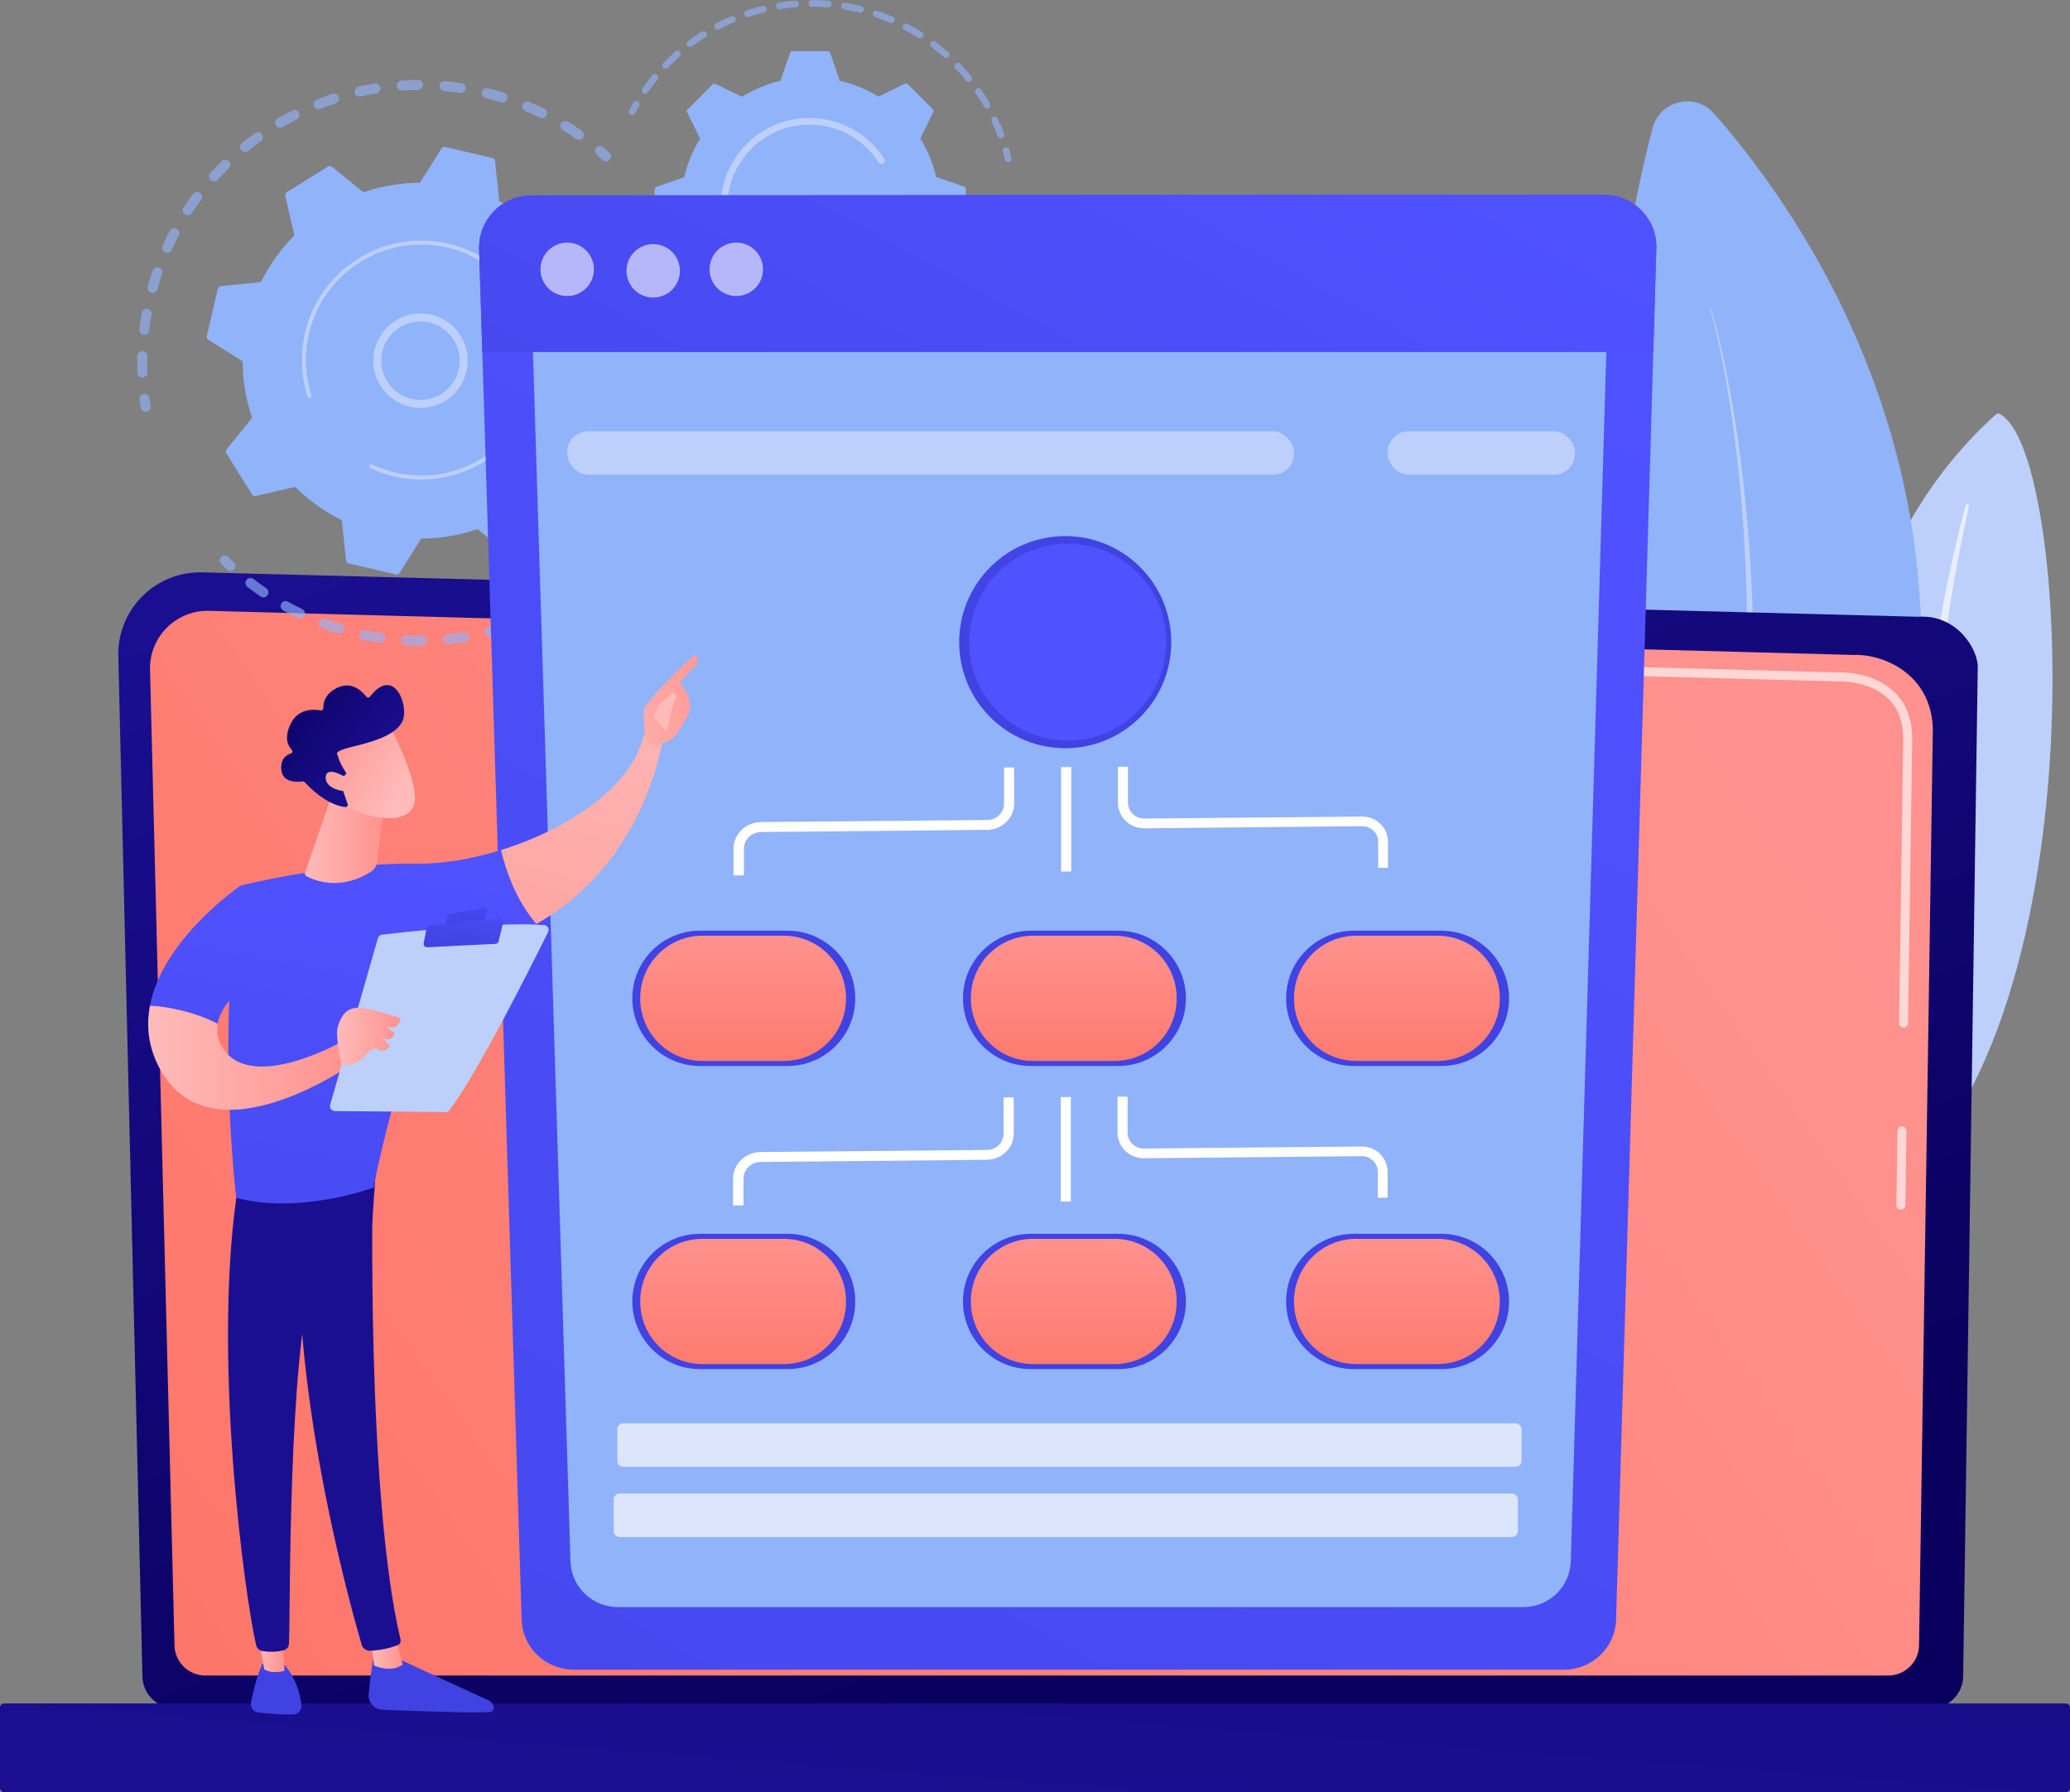 <?xml version="1.0" encoding="UTF-8"?><svg id="uuid-836c4283-e0f7-47d3-ab22-b0bb2977c7a7" xmlns="http://www.w3.org/2000/svg" xmlns:xlink="http://www.w3.org/1999/xlink" viewBox="0 0 2904.58 2514.4"><rect x="0" y="0" width="2904.58" height="2514.4" fill="#808080" stroke="none"/><defs><linearGradient id="uuid-57f4e2bd-b61e-4ee7-ad18-3779d4ffc30b" x1="2492.04" y1="1207.69" x2="2762.79" y2="1207.69" gradientUnits="userSpaceOnUse"><stop offset="0" stop-color="#dae3fe"/><stop offset="1" stop-color="#e9effd"/></linearGradient><linearGradient id="uuid-bf846d69-b39a-4d29-827b-54a982fc63dc" x1="-1351.94" y1="2288.03" x2="-770.07" y2="542.43" gradientTransform="translate(350.36) rotate(-180) scale(1 -1)" gradientUnits="userSpaceOnUse"><stop offset="0" stop-color="#09005d"/><stop offset="1" stop-color="#1a0f91"/></linearGradient><linearGradient id="uuid-f6ade8c7-c76e-4d36-86ac-ad467ee2a976" x1="-107.32" y1="2701.81" x2="2375.84" y2="967.29" gradientUnits="userSpaceOnUse"><stop offset="0" stop-color="#fe7062"/><stop offset="1" stop-color="#ff928e"/></linearGradient><linearGradient id="uuid-656880d1-4466-4a6e-b1df-df3a7730b7b3" x1="1571.77" y1="884.07" x2="1444.47" y2="2554.87" gradientTransform="translate(2904.58 4904.41) rotate(-180)" xlink:href="#uuid-bf846d69-b39a-4d29-827b-54a982fc63dc"/><linearGradient id="uuid-6bb3be3b-d027-4c0c-abd6-59ebd1ea6df7" x1="2004.23" y1="331.12" x2="-20.34" y2="4035.8" gradientUnits="userSpaceOnUse"><stop offset="0" stop-color="#4f52ff"/><stop offset="1" stop-color="#4042e2"/></linearGradient><linearGradient id="uuid-c8a21830-3394-47d7-8b5d-81dd4389a781" x1="1128.65" y1="425.1" x2="1444.99" y2="836.34" gradientTransform="translate(1074.85 -793.02) rotate(45)" xlink:href="#uuid-6bb3be3b-d027-4c0c-abd6-59ebd1ea6df7"/><linearGradient id="uuid-bb191c28-3c73-4ffd-9bca-a8f5c8d63a34" x1="1581.94" y1="757.61" x2="1856.09" y2="288.4" gradientTransform="translate(1075.88 -795.5) rotate(45)" xlink:href="#uuid-6bb3be3b-d027-4c0c-abd6-59ebd1ea6df7"/><linearGradient id="uuid-2ea966a9-3e22-44d4-bfa9-21ab49dbc54b" x1="1734.66" y1="1139.01" x2="1824.88" y2="1243.28" xlink:href="#uuid-6bb3be3b-d027-4c0c-abd6-59ebd1ea6df7"/><linearGradient id="uuid-32e4cdcb-63f4-4bcd-aa15-b7e551835042" x1="1960.11" y1="1569.4" x2="1960.11" y2="1309.3" xlink:href="#uuid-f6ade8c7-c76e-4d36-86ac-ad467ee2a976"/><linearGradient id="uuid-fac2a686-1781-40f2-8013-e75f031c757b" x1="1281.24" y1="1139.01" x2="1371.46" y2="1243.28" xlink:href="#uuid-6bb3be3b-d027-4c0c-abd6-59ebd1ea6df7"/><linearGradient id="uuid-7a72949e-250d-4e12-98ce-337f31c7884e" x1="1506.69" y1="1569.4" x2="1506.69" y2="1309.3" xlink:href="#uuid-f6ade8c7-c76e-4d36-86ac-ad467ee2a976"/><linearGradient id="uuid-55e0fe10-9456-4088-be8d-6e736337b50c" x1="817.28" y1="1139.01" x2="907.49" y2="1243.28" xlink:href="#uuid-6bb3be3b-d027-4c0c-abd6-59ebd1ea6df7"/><linearGradient id="uuid-8eaa3029-5d34-4ecc-bbca-4c7cb8769fbf" x1="1042.73" y1="1569.4" x2="1042.73" y2="1309.3" xlink:href="#uuid-f6ade8c7-c76e-4d36-86ac-ad467ee2a976"/><linearGradient id="uuid-8cdb1055-4973-476d-a849-3192e1362ae3" x1="1734.66" y1="1564.31" x2="1824.88" y2="1668.58" xlink:href="#uuid-6bb3be3b-d027-4c0c-abd6-59ebd1ea6df7"/><linearGradient id="uuid-c446ff2b-0ca9-44ad-9ad3-ea56c1dd72d8" x1="1960.11" y1="1994.7" x2="1960.11" y2="1734.6" xlink:href="#uuid-f6ade8c7-c76e-4d36-86ac-ad467ee2a976"/><linearGradient id="uuid-3ead4214-ce4f-4c64-a4e0-ab7862ab241c" x1="1281.24" y1="1564.31" x2="1371.46" y2="1668.58" xlink:href="#uuid-6bb3be3b-d027-4c0c-abd6-59ebd1ea6df7"/><linearGradient id="uuid-00820263-88ad-45fd-9fc8-342aab3ece6a" x1="1506.69" y1="1994.7" x2="1506.69" y2="1734.6" xlink:href="#uuid-f6ade8c7-c76e-4d36-86ac-ad467ee2a976"/><linearGradient id="uuid-f239af96-ecf5-46a0-bedd-3f3d2bb9412a" x1="817.28" y1="1564.31" x2="907.49" y2="1668.58" xlink:href="#uuid-6bb3be3b-d027-4c0c-abd6-59ebd1ea6df7"/><linearGradient id="uuid-75850bcf-cccf-439b-a995-b7ada93e6ee1" x1="1042.73" y1="1994.7" x2="1042.73" y2="1734.6" xlink:href="#uuid-f6ade8c7-c76e-4d36-86ac-ad467ee2a976"/><linearGradient id="uuid-f8dfe86c-a133-4cca-a55b-c5baa4c0f25c" x1="1699.72" y1="38.56" x2="932.67" y2="1442.16" xlink:href="#uuid-6bb3be3b-d027-4c0c-abd6-59ebd1ea6df7"/><linearGradient id="uuid-dc78639f-8dfe-44d5-bb0b-0a5f1b517506" x1="6588.26" y1="4666.71" x2="6602.32" y2="4540.17" gradientTransform="translate(-6236.48)" xlink:href="#uuid-6bb3be3b-d027-4c0c-abd6-59ebd1ea6df7"/><linearGradient id="uuid-4d9c3516-7a08-4e39-9810-1bbc04e39e04" x1="6757.25" y1="2318.87" x2="6801.54" y2="2318.87" gradientTransform="translate(-6236.48)" gradientUnits="userSpaceOnUse"><stop offset="0" stop-color="#febbba"/><stop offset="1" stop-color="#ff928e"/></linearGradient><linearGradient id="uuid-bb3683c5-5999-428e-bc42-ece916ad7411" x1="-1458.61" y1="12525.51" x2="-910.24" y2="11818.95" gradientTransform="translate(-6236.48)" xlink:href="#uuid-bf846d69-b39a-4d29-827b-54a982fc63dc"/><linearGradient id="uuid-612a0f23-ce69-485b-8e64-c52ec22ee069" x1="6373.86" y1="4642.89" x2="6387.92" y2="4516.35" gradientTransform="translate(-6236.48)" xlink:href="#uuid-6bb3be3b-d027-4c0c-abd6-59ebd1ea6df7"/><linearGradient id="uuid-ef7f8def-0f33-4e3c-9812-435a191d7c1a" x1="6597.64" y1="2316.6" x2="6635.88" y2="2316.6" xlink:href="#uuid-4d9c3516-7a08-4e39-9810-1bbc04e39e04"/><linearGradient id="uuid-f99a880f-e117-4432-a1ed-5130de61bd45" x1="-1531.25" y1="12469.13" x2="-982.88" y2="11762.56" gradientTransform="translate(-6236.48)" xlink:href="#uuid-bf846d69-b39a-4d29-827b-54a982fc63dc"/><linearGradient id="uuid-d96c4bd2-2b73-46a6-9f63-b50007d3c12f" x1="-2626.11" y1="1191.83" x2="-2408.14" y2="2368.34" gradientTransform="translate(-2066.62) rotate(-180) scale(1 -1)" xlink:href="#uuid-6bb3be3b-d027-4c0c-abd6-59ebd1ea6df7"/><linearGradient id="uuid-4aa4a45e-609d-4925-8a02-ae3148514090" x1="882.46" y1="861.08" x2="661.03" y2="1720.43" gradientTransform="matrix(1,0,0,1,0,0)" xlink:href="#uuid-4d9c3516-7a08-4e39-9810-1bbc04e39e04"/><linearGradient id="uuid-6c42dfab-3b8f-43cc-87a0-e878d4353357" x1="811.68" y1="1009.03" x2="1029.6" y2="966.85" gradientTransform="matrix(1,0,0,1,0,0)" xlink:href="#uuid-4d9c3516-7a08-4e39-9810-1bbc04e39e04"/><linearGradient id="uuid-0c34810b-e261-45c2-8e5a-eca95b539af9" x1="940.23" y1="966.01" x2="980.07" y2="813.7" gradientTransform="matrix(1,0,0,1,0,0)" xlink:href="#uuid-4d9c3516-7a08-4e39-9810-1bbc04e39e04"/><linearGradient id="uuid-5bedae6b-e1a2-46bf-85b3-74a615633b93" x1="-2406.11" y1="1151.07" x2="-2188.14" y2="2327.58" gradientTransform="translate(-2066.62) rotate(-180) scale(1 -1)" xlink:href="#uuid-6bb3be3b-d027-4c0c-abd6-59ebd1ea6df7"/><linearGradient id="uuid-d3ddd5ed-f9c9-4827-a4ef-5a2df799d3b1" x1="6444.39" y1="1483.95" x2="6730.73" y2="1483.95" xlink:href="#uuid-4d9c3516-7a08-4e39-9810-1bbc04e39e04"/><linearGradient id="uuid-96361dd1-fbc2-4b48-9293-5fb6f5091275" x1="6915.93" y1="1176.97" x2="6882.39" y2="1324.21" gradientTransform="translate(-6236.48)" xlink:href="#uuid-6bb3be3b-d027-4c0c-abd6-59ebd1ea6df7"/><linearGradient id="uuid-7846f90d-7437-4c3b-8618-209649aa6cfd" x1="6898.38" y1="1238.73" x2="6882.34" y2="1334.95" gradientTransform="translate(-6236.48)" xlink:href="#uuid-6bb3be3b-d027-4c0c-abd6-59ebd1ea6df7"/><linearGradient id="uuid-abc09e7b-2c6a-4bb2-b54e-4663ba35593b" x1="6709.47" y1="1453.93" x2="6798.67" y2="1453.93" xlink:href="#uuid-4d9c3516-7a08-4e39-9810-1bbc04e39e04"/><linearGradient id="uuid-42117807-c777-41c7-909f-cd20173944b6" x1="6664.26" y1="1177.84" x2="6777.46" y2="1177.84" xlink:href="#uuid-4d9c3516-7a08-4e39-9810-1bbc04e39e04"/><linearGradient id="uuid-b961789a-1891-476d-af04-3da79bd141dc" x1="-575.87" y1="2636.65" x2="-618.17" y2="2497.12" gradientTransform="translate(-758.24 -1244.58) rotate(-41.75)" xlink:href="#uuid-4d9c3516-7a08-4e39-9810-1bbc04e39e04"/><linearGradient id="uuid-f9df2f91-10c4-4d32-9922-1850eea6feab" x1="-614.03" y1="2393.54" x2="-578.64" y2="2595.37" gradientTransform="translate(-758.24 -1244.58) rotate(-41.75)" xlink:href="#uuid-bf846d69-b39a-4d29-827b-54a982fc63dc"/><linearGradient id="uuid-b9bbb2ac-f7bb-4315-9714-e7807d33232e" x1="-619.11" y1="2636" x2="-657.17" y2="2510.46" gradientTransform="translate(-758.24 -1244.58) rotate(-41.75)" xlink:href="#uuid-4d9c3516-7a08-4e39-9810-1bbc04e39e04"/></defs><path d="M2816.06,589.02c-4.65-4.65-10.84-11.52-15-7.85-67.22,59.34-229.71,236.68-199.28,543.57,38.18,385.04-50.02,526.52-157.25,613.33,23.22,1.52,67.25,2.11,116.62-14.37,382.52-127.64,354.54-1035.17,254.91-1134.68Z" style="fill:#bdd0fb; stroke-width:0px;"/><path d="M2762.74,709.91c-9.43,43-17.97,86.11-24.86,129.41-7.12,43.26-12.87,86.66-17.2,130.12-4.16,43.46-7.46,86.96-8.82,130.47-1.57,43.5-1.18,86.95-.63,130.56.3,43.6.86,87.51-3.3,131.78-4.11,44.18-13.8,88.8-31.68,130.71-4.47,10.45-9.16,20.86-14.43,30.93-5.08,10.16-10.63,20.13-16.36,30-11.56,19.7-24.48,38.75-38.79,56.86-28.72,36.15-63.03,68.29-100.59,95.58-3.95,2.87-9.48,2.23-12.35-1.44-2.81-3.6-2.01-8.78,1.76-11.68l.03-.02c8.95-6.88,17.81-13.84,26.33-21.15,4.32-3.59,8.47-7.35,12.69-11.04,4.07-3.83,8.3-7.51,12.25-11.45,16.06-15.51,31.01-32.04,44.63-49.5,27.4-34.76,49.65-73.41,66.81-113.42,8.35-20.1,15.15-40.69,20.29-61.65,5.12-20.97,8.58-42.28,10.76-63.76,4.38-42.97,4.21-86.45,4.24-130.06.09-43.62.5-87.47,2.8-131.3,1.09-21.91,2.59-43.82,4.5-65.71.89-10.94,2-21.88,3.09-32.81,1.2-10.93,2.46-21.85,3.82-32.76,5.5-43.65,12.4-87.17,20.71-130.47,8.53-43.27,18.26-86.35,29.7-129.07.33-1.22,1.62-1.99,2.89-1.73,1.23.26,1.99,1.41,1.73,2.59Z" style="fill:url(#uuid-57f4e2bd-b61e-4ee7-ad18-3779d4ffc30b); stroke-width:0px;"/><path d="M2363.69,1757.95c-11.61,14.91-35.46,8.73-38.48-9.92-33.24-205.45-150.49-1024.21-6.33-1568.3,10.29-38.85,59.65-50.72,86.18-20.52,167.63,190.85,582.25,797.58-41.37,1598.75Z" style="fill:#91b3fa; stroke-width:0px;"/><path d="M2400.3,431.36c8.02,26.23,14.18,52.92,19.87,79.72,5.57,26.81,10.53,53.76,14.72,80.84,8.53,54.12,14.51,108.64,18.76,163.27,4.21,54.64,6.49,109.44,7.21,164.25.72,54.82-.59,109.66-2.99,164.44l-2.13,41.08-2.85,41.03-1.46,20.52-1.84,20.49-3.71,40.97c-5.85,54.53-12.18,109.05-20.64,163.26-16.32,108.51-37.7,216.28-63.68,322.94-1.46,5.98-7.49,9.65-13.47,8.19-5.98-1.46-9.65-7.49-8.19-13.47,0-.04.04-.14.05-.18,27.54-105.61,50.53-212.44,68.5-320.14,9.29-53.81,16.46-107.95,23.16-162.14l4.35-40.72,2.16-20.37,1.78-20.4,3.5-40.81,2.78-40.87c3.27-54.52,5.45-109.13,5.62-163.77.17-54.64-1.23-109.29-4.55-163.84-3.36-54.55-8.45-109.02-16.09-163.16-3.75-27.08-8.26-54.05-13.39-80.91-5.24-26.82-10.98-53.61-18.54-79.86v-.02c-.09-.3.08-.62.38-.71.3-.09.61.08.7.38Z" style="fill:#bdd0fb; stroke-width:0px;"/><path d="M199.86,2351.36c0,25.03,20.5,45.52,45.56,45.52h2463.68c25.06,0,45.56-20.48,45.56-45.52l20.5-1415.81c0-25.03-29.49-73.91-83.55-70.23l-2407.78-62.3c-31.44-.81-61.84,11.29-84.1,33.48-22.26,22.19-34.45,52.53-33.7,83.94l33.83,1430.92Z" style="fill:url(#uuid-bf846d69-b39a-4d29-827b-54a982fc63dc); stroke-width:0px;"/><path d="M244.84,2307.69c0,23.71,19.4,43.1,43.1,43.1h2361.74c23.71,0,43.1-19.4,43.1-43.1l19.35-1285.28c-2.28-77.35-70.09-105.14-111.19-103.5l-2307.64-61.91c-22.09-.59-43.44,7.92-59.09,23.52-15.64,15.6-24.25,36.96-23.69,59.05l34.32,1368.13Z" style="fill:url(#uuid-f6ade8c7-c76e-4d36-86ac-ad467ee2a976); stroke-width:0px;"/><g style="opacity:.63;"><path d="M2667.27,1697.09h-.09c-3.49-.05-6.28-2.92-6.22-6.41l1.53-104.23c.05-3.46,2.87-6.22,6.31-6.22h.09c3.49.05,6.28,2.92,6.22,6.41l-1.53,104.23c-.05,3.46-2.87,6.22-6.31,6.22Z" style="fill:#fff; stroke-width:0px;"/><path d="M2671.02,1441.66h-.09c-3.49-.05-6.28-2.93-6.22-6.41l5.86-399.22c-.11-23.71-7.31-42.65-21.4-56.15-26.3-25.19-68.05-23.91-69.81-23.83l-737.57-19.78c-3.49-.09-6.24-2.99-6.14-6.48.09-3.49,2.77-6.46,6.48-6.14l737.13,19.78c4.59-.27,49.04-1.04,78.65,27.33,16.65,15.96,25.16,37.94,25.29,65.33l-5.86,399.35c-.05,3.46-2.87,6.22-6.31,6.22Z" style="fill:#fff; stroke-width:0px;"/></g><rect x="0" y="2390.01" width="2904.58" height="124.4" rx="5.65" ry="5.65" transform="translate(2904.58 4904.41) rotate(180)" style="fill:url(#uuid-656880d1-4466-4a6e-b1df-df3a7730b7b3); stroke-width:0px;"/><g style="opacity:.64;"><path d="M203.52,577.7c-3-.38-5.52-2.7-6.03-5.84-.6-3.75-1.15-7.51-1.64-11.29-.5-3.83,2.21-7.35,6.04-7.85,3.81-.51,7.34,2.2,7.85,6.04.47,3.64,1,7.26,1.58,10.87.61,3.82-1.98,7.41-5.8,8.02-.68.11-1.35.12-1.99.03Z" style="fill:#91b3fa; stroke-width:0px;"/><path d="M198.86,529.6c-3.35-.43-5.99-3.23-6.11-6.71-.26-7.73-.3-15.56-.1-23.28.1-3.87,3.31-6.92,7.18-6.82,3.89.09,6.92,3.31,6.82,7.18-.19,7.44-.15,15,.1,22.45.13,3.86-2.89,7.1-6.76,7.24-.38.01-.76,0-1.13-.05ZM201.47,469.68c-3.81-.49-6.53-3.96-6.07-7.78l.31-2.52c.86-6.79,1.92-13.69,3.15-20.5.69-3.81,4.27-6.37,8.13-5.65,3.81.68,6.34,4.32,5.65,8.13-1.18,6.58-2.21,13.23-3.04,19.79l-.3,2.42c-.46,3.84-3.95,6.58-7.79,6.11-.02,0-.03,0-.05,0ZM213.16,410.87c-.33-.04-.67-.11-1.01-.2-3.73-1.04-5.9-4.9-4.86-8.63,2.08-7.46,4.4-14.93,6.91-22.22,1.26-3.66,5.24-5.6,8.9-4.35,3.66,1.26,5.61,5.24,4.35,8.9-2.41,7.03-4.65,14.24-6.66,21.44-.94,3.39-4.23,5.5-7.62,5.07ZM233.66,354.52c-.68-.09-1.36-.27-2.01-.57-3.52-1.6-5.08-5.75-3.48-9.27,3.19-7.02,6.63-14.05,10.24-20.9,1.81-3.42,6.04-4.73,9.46-2.93,3.42,1.8,4.73,6.04,2.93,9.46-3.48,6.61-6.81,13.39-9.88,20.16-1.3,2.86-4.29,4.43-7.26,4.05ZM262.59,302.01c-1.02-.13-2.04-.49-2.96-1.1-3.23-2.12-4.13-6.46-2.01-9.7,4.25-6.46,8.74-12.88,13.37-19.09,2.31-3.1,6.69-3.74,9.8-1.43,3.1,2.31,3.74,6.7,1.43,9.8-4.46,5.99-8.8,12.18-12.89,18.41-1.52,2.31-4.17,3.43-6.74,3.1ZM299.32,254.56c-1.37-.17-2.71-.76-3.81-1.76-2.87-2.6-3.08-7.02-.49-9.89,5.2-5.74,10.62-11.39,16.13-16.8,2.76-2.71,7.19-2.67,9.9.09,2.71,2.76,2.67,7.19-.09,9.9-5.31,5.22-10.55,10.67-15.56,16.2-1.59,1.76-3.89,2.52-6.08,2.25ZM342.89,213.33c-1.73-.22-3.37-1.08-4.55-2.54-2.44-3-1.97-7.41,1.03-9.85,6.01-4.87,12.23-9.62,18.51-14.12,3.14-2.26,7.51-1.54,9.77,1.6,2.25,3.14,1.54,7.52-1.61,9.77-6.05,4.34-12.05,8.93-17.85,13.63-1.54,1.25-3.46,1.74-5.29,1.51ZM392.24,179.24c-2.09-.27-4.03-1.46-5.17-3.42-1.95-3.34-.82-7.63,2.52-9.58,6.68-3.89,13.55-7.64,20.43-11.13,3.44-1.75,7.66-.38,9.41,3.07,1.75,3.45.38,7.66-3.07,9.41-6.64,3.37-13.27,6.98-19.71,10.74-1.38.81-2.93,1.09-4.41.9ZM446.19,153.08c-2.46-.31-4.67-1.92-5.64-4.39-1.41-3.6.35-7.66,3.95-9.08,7.18-2.82,14.54-5.47,21.88-7.87,3.68-1.21,7.63.8,8.83,4.48,1.2,3.68-.8,7.63-4.48,8.83-7.08,2.32-14.18,4.87-21.11,7.6-1.13.45-2.31.58-3.44.43ZM811.44,196.11c-1.09-.14-2.16-.53-3.12-1.2-6.11-4.26-12.43-8.4-18.79-12.3-3.3-2.02-4.33-6.33-2.31-9.63,2.02-3.3,6.33-4.33,9.63-2.31,6.59,4.04,13.15,8.33,19.48,12.75,3.17,2.21,3.95,6.58,1.74,9.75-1.54,2.21-4.13,3.26-6.63,2.94ZM503.49,135.5c-2.84-.36-5.28-2.46-5.95-5.42-.85-3.77,1.53-7.52,5.3-8.36,7.53-1.69,15.21-3.17,22.82-4.41,3.8-.63,7.41,1.97,8.04,5.79.62,3.82-1.97,7.41-5.79,8.04-7.33,1.2-14.74,2.63-22,4.25-.82.18-1.63.21-2.42.11ZM759.74,165.71c-.74-.09-1.48-.31-2.19-.65-6.7-3.27-13.59-6.38-20.46-9.25-3.57-1.49-5.26-5.59-3.77-9.16,1.48-3.57,5.57-5.26,9.16-3.77,7.13,2.97,14.27,6.2,21.21,9.59,3.48,1.7,4.92,5.89,3.22,9.36-1.35,2.77-4.28,4.24-7.18,3.88ZM562.79,126.96c-3.26-.41-5.87-3.09-6.09-6.49-.25-3.86,2.67-7.19,6.53-7.44,7.72-.51,15.54-.79,23.26-.83,3.85-.03,7.02,3.09,7.04,6.96.03,3.87-3.09,7.02-6.96,7.05-7.44.05-14.99.32-22.43.8-.46.03-.91.02-1.35-.04ZM703.97,143.66c-.4-.05-.79-.14-1.19-.26-7.12-2.2-14.4-4.22-21.65-6-3.75-.92-6.05-4.72-5.13-8.47.92-3.75,4.72-6.05,8.47-5.13,7.5,1.84,15.05,3.93,22.43,6.21,3.7,1.14,5.77,5.06,4.63,8.76-1.02,3.3-4.25,5.31-7.57,4.88ZM622.75,127.68c-3.71-.47-6.42-3.81-6.08-7.57.34-3.85,3.75-6.69,7.6-6.35,7.66.68,15.41,1.6,23.11,2.74,3.83.57,6.47,4.13,5.9,7.95-.56,3.83-4.25,6.52-7.95,5.9-7.43-1.1-14.91-1.99-22.3-2.65-.09,0-.18-.02-.27-.03Z" style="fill:#91b3fa; stroke-width:0px;"/><path d="M849.49,226.36c-1.37-.17-2.7-.75-3.8-1.75-2.72-2.45-5.47-4.87-8.26-7.25-2.94-2.51-3.3-6.93-.8-9.87,2.51-2.95,6.93-3.3,9.87-.8,2.9,2.47,5.75,4.97,8.57,7.52,2.87,2.59,3.1,7.02.5,9.89-1.6,1.77-3.89,2.53-6.08,2.25Z" style="fill:#91b3fa; stroke-width:0px;"/></g><g style="opacity:.64;"><path d="M978.03,498.27c-3.32-.42-5.95-3.18-6.1-6.63-.16-3.67-.38-7.33-.65-10.97-.28-3.86,2.61-7.21,6.47-7.5,3.83-.27,7.21,2.61,7.5,6.47.28,3.78.5,7.58.67,11.38.17,3.86-2.82,7.13-6.68,7.31-.41.02-.81,0-1.2-.05Z" style="fill:#91b3fa; stroke-width:0px;"/><path d="M532.54,901.8s-.09-.01-.13-.02c-6.71-.98-13.48-2.14-20.12-3.46l-2.44-.49c-3.79-.78-6.23-4.48-5.46-8.27.78-3.79,4.55-6.21,8.26-5.45l2.36.47c6.42,1.27,12.95,2.4,19.42,3.34,3.83.56,6.48,4.11,5.92,7.94-.55,3.78-4.03,6.41-7.81,5.93ZM568.91,905.39c-3.6-.46-6.29-3.62-6.1-7.31.2-3.86,3.49-6.83,7.35-6.63,7.33.38,14.76.55,22.09.5,3.86-.03,7.02,3.09,7.04,6.96.03,3.87-3.09,7.02-6.96,7.05-7.59.05-15.3-.13-22.9-.52-.18-.01-.36-.03-.53-.05ZM474.93,888.94c-.39-.05-.77-.13-1.16-.25-7.3-2.21-14.61-4.66-21.73-7.28-3.63-1.33-5.49-5.36-4.16-8.99,1.33-3.63,5.36-5.49,8.99-4.15,6.87,2.52,13.92,4.89,20.96,7.02,3.7,1.12,5.79,5.03,4.67,8.73-1.01,3.32-4.25,5.34-7.58,4.92ZM627.9,903.95c-3.16-.4-5.74-2.94-6.08-6.24-.39-3.85,2.42-7.28,6.26-7.67,7.3-.74,14.67-1.7,21.9-2.86,3.81-.62,7.41,1.99,8.02,5.81.61,3.82-1.98,7.41-5.8,8.02-7.5,1.2-15.14,2.2-22.71,2.97-.54.05-1.08.05-1.59-.02ZM419.9,867.57c-.72-.09-1.45-.3-2.14-.63-6.86-3.29-13.72-6.82-20.37-10.49-3.38-1.87-4.61-6.13-2.74-9.51,1.87-3.38,6.12-4.62,9.52-2.74,6.42,3.55,13.03,6.95,19.64,10.12,3.49,1.67,4.96,5.85,3.29,9.34-1.34,2.79-4.29,4.3-7.2,3.92ZM685.99,893.55c-2.76-.35-5.16-2.34-5.9-5.19-.97-3.74,1.28-7.56,5.02-8.53,7.09-1.83,14.22-3.9,21.19-6.15,3.69-1.18,7.63.84,8.81,4.52,1.18,3.68-.84,7.63-4.52,8.81-7.23,2.33-14.62,4.47-21.97,6.37-.89.23-1.78.28-2.64.17ZM368.76,838.09c-1.06-.14-2.11-.52-3.06-1.17-6.28-4.29-12.52-8.82-18.54-13.47-3.06-2.36-3.63-6.76-1.26-9.82,2.37-3.06,6.77-3.62,9.82-1.27,5.8,4.48,11.82,8.85,17.88,12.99,3.19,2.18,4.01,6.54,1.83,9.73-1.53,2.25-4.14,3.32-6.67,3ZM741.81,874.48c-2.38-.3-4.54-1.82-5.56-4.19-1.52-3.55.12-7.67,3.68-9.19,6.75-2.89,13.49-6.02,20.04-9.28,3.46-1.73,7.66-.32,9.39,3.14,1.72,3.46.32,7.67-3.14,9.39-6.79,3.38-13.78,6.62-20.77,9.62-1.19.51-2.44.66-3.64.51ZM794.14,847.21c-2.02-.26-3.91-1.39-5.07-3.25-2.04-3.28-1.03-7.6,2.25-9.64,6.24-3.87,12.44-7.98,18.43-12.19,3.16-2.23,7.53-1.46,9.75,1.7,2.23,3.16,1.47,7.53-1.7,9.75-6.21,4.37-12.64,8.62-19.1,12.64-1.42.88-3.04,1.19-4.57,1ZM841.78,812.39c-1.67-.21-3.26-1.02-4.44-2.4-2.51-2.94-2.16-7.36.78-9.87,5.58-4.76,11.09-9.75,16.4-14.83,2.79-2.67,7.22-2.58,9.9.21,2.67,2.79,2.58,7.22-.21,9.9-5.5,5.27-11.22,10.44-17,15.37-1.56,1.33-3.54,1.86-5.43,1.62ZM883.65,770.8c-1.32-.17-2.61-.72-3.69-1.65-2.93-2.53-3.25-6.95-.71-9.88,4.8-5.55,9.5-11.31,13.98-17.14,2.36-3.07,6.76-3.63,9.82-1.29,3.07,2.36,3.64,6.75,1.29,9.82-4.64,6.04-9.52,12.02-14.49,17.77-1.59,1.84-3.94,2.65-6.18,2.37ZM918.77,723.34c-.98-.12-1.94-.46-2.83-1.02-3.27-2.06-4.26-6.38-2.21-9.65,3.9-6.22,7.68-12.63,11.22-19.08,1.86-3.39,6.13-4.62,9.51-2.76,3.39,1.86,4.63,6.12,2.76,9.51-3.67,6.68-7.58,13.33-11.63,19.78-1.5,2.39-4.2,3.56-6.82,3.22ZM946.27,671.09c-.64-.08-1.27-.25-1.9-.52-3.55-1.54-5.18-5.66-3.65-9.21,2.91-6.73,5.66-13.64,8.18-20.52,1.33-3.63,5.34-5.51,8.98-4.17,3.63,1.33,5.5,5.35,4.17,8.98-2.61,7.14-5.46,14.29-8.47,21.28-1.27,2.93-4.29,4.55-7.31,4.17ZM965.52,615.31c-.3-.04-.6-.1-.9-.18-3.74-.98-5.98-4.81-4.99-8.55,1.86-7.09,3.54-14.34,5-21.53.77-3.79,4.48-6.28,8.25-5.47,3.79.77,6.24,4.46,5.47,8.25-1.51,7.45-3.25,14.95-5.18,22.3-.9,3.44-4.21,5.61-7.65,5.17ZM976.18,557.26c-3.77-.48-6.49-3.9-6.08-7.7.79-7.29,1.37-14.7,1.73-22.03.19-3.86,3.48-6.84,7.34-6.65,3.88.21,6.84,3.48,6.65,7.34-.38,7.6-.98,15.28-1.79,22.84-.41,3.84-3.87,6.63-7.71,6.21-.05,0-.09-.01-.14-.02Z" style="fill:#91b3fa; stroke-width:0px;"/><path d="M322.51,801.03c-1.41-.18-2.78-.79-3.89-1.83-2.78-2.6-5.51-5.23-8.21-7.9-2.75-2.72-2.77-7.15-.05-9.9,2.72-2.75,7.15-2.77,9.9-.05,2.6,2.58,5.24,5.12,7.92,7.62,2.82,2.64,2.97,7.07.33,9.9-1.6,1.71-3.85,2.44-6,2.16Z" style="fill:#91b3fa; stroke-width:0px;"/></g><path d="M353.72,693.8c1.06,1.69,3.07,2.53,5.02,2.08l55.5-12.75c18.85,18.76,40.83,34.64,65.38,46.73l5.94,56.6c.21,1.99,1.65,3.62,3.6,4.07l66.54,15.41c1.95.45,3.96-.38,5.02-2.07l30.21-48.23c27.37-.07,54.09-4.68,79.27-13.24l44.25,35.84c1.55,1.26,3.73,1.39,5.42.33l57.95-36.16c1.69-1.06,2.53-3.07,2.08-5.02l-12.75-55.5c18.76-18.85,34.64-40.83,46.73-65.38l56.6-5.94c1.99-.21,3.62-1.65,4.07-3.6l15.41-66.54c.45-1.94-.38-3.96-2.07-5.02l-48.23-30.21c-.07-27.37-4.68-54.09-13.24-79.27l35.84-44.25c1.26-1.55,1.39-3.73.33-5.42l-36.16-57.95c-1.06-1.69-3.07-2.53-5.02-2.08l-55.5,12.75c-18.85-18.76-40.83-34.64-65.38-46.73l-5.94-56.6c-.21-1.98-1.65-3.62-3.6-4.07l-66.54-15.41c-1.94-.45-3.96.38-5.02,2.07l-30.21,48.23c-27.37.07-54.09,4.68-79.27,13.24l-44.25-35.84c-1.55-1.26-3.73-1.39-5.42-.33l-57.95,36.16c-1.69,1.06-2.53,3.07-2.08,5.02l12.75,55.5c-18.76,18.85-34.64,40.83-46.73,65.38l-56.6,5.94c-1.98.21-3.62,1.65-4.07,3.6l-15.41,66.54c-.45,1.94.38,3.96,2.07,5.02l48.23,30.21c.07,27.37,4.68,54.09,13.24,79.27l-35.84,44.25c-1.26,1.55-1.39,3.73-.33,5.42l36.16,57.95Z" style="fill:#91b3fa; stroke-width:0px;"/><path d="M581.57,571.78c-14.02-1.78-27.04-7.98-37.41-17.95-12.76-12.26-19.98-28.76-20.33-46.45-.35-17.69,6.21-34.46,18.47-47.22,12.27-12.76,28.76-19.98,46.45-20.33,36.55-.72,66.82,28.41,67.55,64.93.72,36.52-28.41,66.83-64.93,67.55-3.31.07-6.59-.11-9.81-.52ZM597.05,451.45c-2.64-.34-5.33-.48-8.07-.43-14.7.29-28.41,6.29-38.6,16.89-10.19,10.6-15.64,24.54-15.35,39.24.29,14.7,6.29,28.41,16.89,38.6,10.6,10.19,24.52,15.63,39.24,15.35,30.35-.6,54.55-25.78,53.95-56.13-.55-27.61-21.44-50.13-48.05-53.52Z" style="fill:#bdd0fb; stroke-width:0px;"/><path d="M570.2,671.49c-5.58-.71-11.17-1.71-16.77-3-8.3-1.92-16.45-4.47-24.32-7.6-.07-.03-.13-.05-.19-.08-.35-.14-.69-.28-1.03-.42-.05-.02-.1-.04-.14-.06h0s-.09-.04-.13-.06c-.17-.07-.33-.13-.5-.2-.02-.01-.05-.02-.08-.03-.07-.03-.13-.06-.2-.08-.02,0-.04-.02-.07-.03-.5-.21-1-.42-1.49-.63-.18-.07-.35-.15-.53-.23-1.08-.46-2.15-.94-3.21-1.42-.61-.28-1.22-.56-1.83-.85-1.12-.53-1.73-1.71-1.59-2.88.04-.28.12-.57.24-.84.66-1.4,2.32-2,3.73-1.34,10.37,4.88,21.34,8.67,32.6,11.28,42.16,9.77,85.6,2.52,122.31-20.39,36.71-22.91,62.31-58.75,72.07-100.91,1.25-5.42,2.22-10.84,2.91-16.24,10.34-81.39-42.59-159.25-124.2-178.14-42.16-9.76-85.6-2.52-122.31,20.39-36.71,22.91-62.31,58.75-72.07,100.91-1.24,5.37-2.21,10.77-2.9,16.2-2.99,23.52-.8,47.44,6.5,70.02.13.41.16.82.11,1.22-.13,1.04-.85,1.97-1.92,2.31-1.47.48-3.05-.33-3.53-1.8-7.55-23.37-9.82-48.11-6.73-72.45.71-5.62,1.71-11.21,3-16.76,10.1-43.62,36.58-80.69,74.56-104.39,37.98-23.7,82.94-31.19,126.54-21.1,84.44,19.55,139.2,100.1,128.5,184.3-.71,5.59-1.71,11.2-3.01,16.8-19.55,84.44-100.12,139.21-184.33,128.49Z" style="fill:#bdd0fb; stroke-width:0px;"/><g style="opacity:.64;"><path d="M1403.2,394.96c1.58,1.29,2.19,3.5,1.36,5.47-1.54,3.67-3.16,7.31-4.86,10.93-1.11,2.35-3.91,3.36-6.26,2.25-2.35-1.11-3.36-3.91-2.25-6.26,1.65-3.49,3.21-7.02,4.7-10.56,1.01-2.4,3.77-3.52,6.16-2.52.43.18.81.41,1.15.69Z" style="fill:#91b3fa; stroke-width:0px;"/><path d="M1387.65,426.34c1.76,1.43,2.27,3.97,1.1,6-3.92,6.81-8.18,13.54-12.64,20.01-1.48,2.14-4.41,2.67-6.55,1.2-2.15-1.52-2.67-4.41-1.2-6.55,4.32-6.25,8.44-12.77,12.23-19.36,1.3-2.25,4.18-3.02,6.43-1.73.22.13.43.28.63.43ZM1361.2,464.62s0,0,.01,0c2.01,1.65,2.31,4.61.66,6.62-4.08,4.98-8.36,9.86-12.73,14.52-1,1.06-1.99,2.11-3,3.16-1.8,1.87-4.75,1.94-6.65.12-1.87-1.8-1.92-4.78-.12-6.65.98-1.02,1.95-2.04,2.92-3.07,4.22-4.5,8.37-9.23,12.31-14.05,1.65-2.01,4.6-2.3,6.61-.67ZM1328.89,498.1c.2.16.39.34.57.54,1.71,1.95,1.53,4.92-.42,6.64-5.93,5.22-12.12,10.23-18.38,14.9-2.08,1.55-5.03,1.11-6.59-.97-1.55-2.09-1.12-5.03.97-6.59,6.06-4.51,12.05-9.36,17.78-14.41,1.75-1.54,4.33-1.55,6.08-.12ZM1291.59,525.89c.39.32.74.71,1.02,1.16,1.38,2.2.71,5.11-1.5,6.48-6.67,4.16-13.6,8.09-20.58,11.68-2.31,1.19-5.14.29-6.34-2.04-1.19-2.31-.28-5.15,2.04-6.33,6.75-3.47,13.45-7.27,19.9-11.3,1.75-1.1,3.95-.9,5.47.34ZM1250.21,547.17c.58.48,1.06,1.1,1.37,1.85,1,2.4-.14,5.15-2.55,6.15-7.26,3-14.74,5.74-22.23,8.14-2.47.79-5.12-.56-5.92-3.05-.79-2.48.57-5.12,3.05-5.92,7.25-2.32,14.49-4.97,21.51-7.88,1.65-.69,3.48-.35,4.77.7ZM1205.9,561.36c.78.64,1.36,1.53,1.61,2.58.59,2.53-.99,5.06-3.52,5.65-7.64,1.77-15.47,3.26-23.26,4.4-2.57.38-4.96-1.41-5.34-3.97-.38-2.57,1.4-4.96,3.97-5.34,7.54-1.11,15.12-2.54,22.5-4.26,1.47-.34,2.95.05,4.04.94ZM1159.86,568.14c.98.8,1.64,1.99,1.73,3.35.17,2.59-1.8,4.83-4.39,5-7.86.51-15.82.7-23.66.56-2.61-.05-4.67-2.19-4.62-4.79.04-2.6,2.19-4.67,4.79-4.62,7.58.13,15.29-.05,22.89-.54,1.24-.08,2.39.32,3.28,1.05ZM1113.34,567.34c1.18.96,1.88,2.48,1.72,4.11-.26,2.59-2.56,4.48-5.14,4.22-7.83-.77-15.71-1.88-23.44-3.29-2.54-.47-4.25-2.92-3.78-5.47.47-2.56,2.92-4.25,5.48-3.78,7.47,1.37,15.1,2.44,22.66,3.18.96.09,1.82.47,2.51,1.03ZM880.57,396.79c.57.46,1.04,1.07,1.35,1.79,2.99,6.99,6.32,13.94,9.87,20.66,1.22,2.3.34,5.14-1.96,6.36-2.3,1.22-5.14.34-6.36-1.96-3.68-6.95-7.12-14.13-10.21-21.36-1.02-2.39.08-5.16,2.47-6.18,1.66-.71,3.51-.39,4.83.68ZM1067.59,559c1.4,1.14,2.07,3.03,1.58,4.88-.68,2.51-3.26,4-5.77,3.32-7.6-2.04-15.19-4.42-22.58-7.07-2.44-.88-3.72-3.58-2.84-6.02.88-2.44,3.57-3.72,6.02-2.84,7.14,2.56,14.49,4.87,21.84,6.84.66.17,1.25.49,1.75.89ZM902.35,437.91c.38.31.71.68.99,1.11,4.09,6.39,8.51,12.7,13.13,18.75,1.58,2.06,1.18,5.02-.88,6.6-2.07,1.57-5.02,1.17-6.6-.88-4.78-6.26-9.35-12.78-13.58-19.39-1.4-2.19-.76-5.1,1.43-6.5,1.76-1.12,3.98-.93,5.51.31ZM1023.83,543.28c1.62,1.32,2.21,3.61,1.31,5.6-1.08,2.36-3.87,3.41-6.23,2.33-7.14-3.25-14.24-6.85-21.11-10.69-2.31-1.28-3.07-4.14-1.81-6.41,1.27-2.27,4.14-3.08,6.4-1.81,6.65,3.72,13.52,7.2,20.42,10.34.38.17.72.39,1.03.64ZM930.59,474.88c.19.15.36.32.52.5,5.09,5.63,10.48,11.14,16.03,16.37,1.89,1.78,1.98,4.76.2,6.65-1.78,1.89-4.74,1.96-6.65.2-5.73-5.4-11.31-11.09-16.56-16.91-1.74-1.93-1.59-4.9.34-6.65,1.75-1.58,4.35-1.6,6.12-.16ZM983.23,520.57c1.87,1.52,2.3,4.24.93,6.27-1.45,2.15-4.38,2.73-6.53,1.28-6.5-4.38-12.91-9.09-19.07-14.01-.01,0-.02-.02-.03-.03-2-1.63-2.32-4.57-.7-6.59,1.62-2.03,4.58-2.36,6.62-.74,5.95,4.76,12.16,9.32,18.45,13.55.12.08.24.17.35.26Z" style="fill:#91b3fa; stroke-width:0px;"/><path d="M868.71,363.5c.72.59,1.27,1.39,1.55,2.35,1.06,3.7,2.2,7.38,3.42,11.04.82,2.47-.51,5.13-2.98,5.95-2.47.82-5.13-.51-5.95-2.98-1.26-3.79-2.44-7.6-3.54-11.42-.72-2.5.73-5.11,3.23-5.82,1.54-.44,3.12-.06,4.27.88Z" style="fill:#91b3fa; stroke-width:0px;"/></g><g style="opacity:.64;"><path d="M895.7,142.82c1.76,1.44,2.27,3.98,1.1,6-1.94,3.35-3.8,6.72-5.58,10.13-1.21,2.3-4.05,3.19-6.36,1.98-2.3-1.2-3.19-4.06-1.98-6.35,1.85-3.52,3.77-7.01,5.78-10.47,1.3-2.25,4.18-3.02,6.43-1.71.22.13.43.27.62.43Z" style="fill:#91b3fa; stroke-width:0px;"/><path d="M1320.37,64.5c3.58,2.94,6.96,5.8,10.37,8.84,1.94,1.73,2.1,4.71.37,6.65-1.73,1.94-4.71,2.09-6.64.37-3.29-2.95-6.66-5.98-10.03-8.56-2.43-1.98-4.88-3.9-7.35-5.78-2.02-1.5-2.47-4.52-.9-6.59,1.57-2.07,4.52-2.48,6.59-.9,2.56,1.94,5.09,3.93,7.6,5.97ZM1294.11,45.52c1.83,1.49,2.29,4.15.99,6.18-1.4,2.19-4.31,2.83-6.5,1.43-6.29-4.03-12.84-7.85-19.45-11.35-2.32-1.22-3.17-4.07-1.95-6.36,1.21-2.3,4.06-3.17,6.36-1.96,6.84,3.63,13.61,7.58,20.12,11.74.16.1.3.21.44.32ZM1347.04,89.14c.15.12.3.26.44.4,5.33,5.59,10.51,11.47,15.39,17.48,1.64,2.02,1.33,4.98-.69,6.62-2.02,1.64-4.96,1.35-6.62-.69-4.73-5.82-9.74-11.51-14.9-16.92-1.79-1.88-1.72-4.86.16-6.65,1.73-1.66,4.4-1.72,6.22-.25ZM1253.68,24.08c1.59,1.29,2.2,3.53,1.35,5.51-1.03,2.39-3.8,3.49-6.18,2.46-6.86-2.95-13.94-5.66-21.02-8.05-2.44-.83-3.79-3.5-2.96-5.96.83-2.46,3.5-3.79,5.96-2.96,7.33,2.47,14.64,5.27,21.74,8.32.41.18.78.41,1.12.67ZM1375.89,124.71c.34.28.65.61.91.99,4.37,6.39,8.54,13.03,12.37,19.74,1.29,2.26.51,5.13-1.75,6.42-2.26,1.29-5.14.49-6.42-1.75-3.71-6.49-7.73-12.91-11.97-19.09-1.47-2.14-.92-5.07,1.23-6.54,1.76-1.21,4.05-1.05,5.63.23ZM1210.32,9.48c1.37,1.12,2.05,2.96,1.6,4.79-.63,2.52-3.19,4.06-5.71,3.43-7.25-1.81-14.66-3.34-22.05-4.56-2.56-.42-4.3-2.84-3.88-5.41.42-2.57,2.84-4.3,5.41-3.88,7.64,1.26,15.31,2.84,22.8,4.71.69.17,1.31.49,1.83.91ZM1398.6,164.47c.53.43.98.99,1.29,1.65,3.27,7,6.31,14.23,9.01,21.48.91,2.44-.33,5.14-2.77,6.05-2.43.91-5.15-.33-6.05-2.77-2.62-7.02-5.55-14.01-8.71-20.78-1.1-2.35-.09-5.16,2.27-6.26,1.69-.79,3.61-.49,4.97.62ZM1165.15,2.03c1.17.95,1.85,2.43,1.72,4.04-.22,2.59-2.49,4.51-5.08,4.3-7.44-.62-15.01-.95-22.51-.96-2.61,0-4.7-2.12-4.7-4.72,0-2.6,2.12-4.7,4.72-4.69,7.75.02,15.58.35,23.27.99.98.08,1.87.46,2.58,1.04ZM1119.38,1.92c.96.78,1.62,1.95,1.72,3.29.2,2.59-1.74,4.86-4.33,5.05-7.44.57-14.97,1.46-22.37,2.65-2.58.41-4.98-1.34-5.39-3.91-.41-2.57,1.34-4.98,3.9-5.39,7.66-1.22,15.44-2.14,23.13-2.74,1.25-.1,2.43.31,3.33,1.04ZM1074.17,9.13c.77.62,1.35,1.5,1.6,2.54.61,2.52-.94,5.07-3.46,5.68-7.28,1.76-14.56,3.85-21.66,6.2-2.47.82-5.12-.52-5.95-2.99-.82-2.47.53-5.13,2.99-5.94,7.34-2.43,14.87-4.59,22.39-6.41,1.49-.36,2.98.03,4.09.93ZM1030.7,23.5c.57.47,1.05,1.08,1.36,1.81,1.01,2.39-.1,5.16-2.5,6.17-6.91,2.92-13.77,6.16-20.38,9.62-2.3,1.2-5.14.31-6.35-1.99-1.2-2.31-.31-5.15,1.99-6.35,6.84-3.58,13.93-6.92,21.07-9.95,1.66-.7,3.5-.38,4.81.69ZM990.12,44.71c.38.31.73.7,1.01,1.14,1.39,2.2.73,5.1-1.47,6.49-6.32,3.99-12.56,8.29-18.54,12.78-2.08,1.56-5.06,1.13-6.59-.94-1.56-2.08-1.14-5.03.93-6.59,6.19-4.65,12.64-9.1,19.17-13.22,1.75-1.11,3.96-.91,5.49.33ZM953.51,72.19c.2.16.38.34.55.53,1.72,1.94,1.55,4.92-.4,6.65-5.6,4.96-11.07,10.21-16.25,15.6-1.8,1.87-4.84,1.89-6.65.13-1.87-1.8-1.93-4.78-.13-6.66,5.35-5.56,11-10.98,16.79-16.12,1.75-1.55,4.33-1.56,6.09-.13ZM921.77,105.18c2.02,1.64,2.32,4.61.68,6.62l-.54.67c-4.54,5.58-8.93,11.41-13.03,17.33-1.48,2.14-4.41,2.67-6.55,1.19-2.17-1.49-2.66-4.41-1.19-6.55,4.24-6.12,8.78-12.15,13.47-17.92l.54-.67c1.64-2.02,4.6-2.32,6.62-.68Z" style="fill:#91b3fa; stroke-width:0px;"/><path d="M1414.66,207.65c.72.59,1.28,1.4,1.55,2.37,1.08,3.84,2.08,7.7,3,11.57.6,2.53-.96,5.07-3.49,5.67-2.53.6-5.06-.97-5.67-3.49-.89-3.75-1.86-7.48-2.9-11.19-.71-2.5.75-5.1,3.25-5.81,1.54-.43,3.1-.05,4.25.89Z" style="fill:#91b3fa; stroke-width:0px;"/></g><path d="M1355.31,265.09c0-1.45-.92-2.75-2.3-3.22l-39.21-13.48c-4.43-18.85-11.9-37.13-22.43-54.05l18.11-37.27c.64-1.31.37-2.87-.66-3.9l-35.2-35.14c-1.03-1.03-2.6-1.29-3.9-.65l-37.23,18.18c-16.94-10.49-35.23-17.93-54.09-22.32l-13.55-39.19c-.48-1.37-1.77-2.29-3.22-2.29l-49.73.05c-1.45,0-2.75.92-3.22,2.3l-13.48,39.21c-18.85,4.43-37.13,11.9-54.05,22.43l-37.27-18.11c-1.31-.64-2.87-.37-3.9.66l-35.14,35.2c-1.03,1.03-1.29,2.6-.65,3.9l18.18,37.23c-10.49,16.94-17.93,35.23-22.32,54.09l-39.19,13.55c-1.37.48-2.29,1.77-2.29,3.22l.05,49.73c0,1.45.92,2.75,2.3,3.22l39.21,13.48c4.43,18.85,11.9,37.13,22.43,54.05l-18.11,37.27c-.64,1.31-.37,2.87.66,3.9l35.2,35.14c1.03,1.03,2.6,1.29,3.9.65l37.23-18.18c16.94,10.49,35.23,17.93,54.09,22.32l13.55,39.19c.47,1.37,1.77,2.29,3.22,2.29l49.73-.05c1.45,0,2.75-.92,3.22-2.3l13.48-39.21c18.85-4.43,37.13-11.9,54.05-22.43l37.27,18.11c1.31.64,2.87.37,3.9-.66l35.13-35.2c1.03-1.03,1.29-2.6.65-3.9l-18.18-37.23c10.49-16.94,17.93-35.23,22.32-54.09l39.19-13.55c1.37-.47,2.29-1.77,2.29-3.22l-.05-49.74Z" style="fill:#91b3fa; stroke-width:0px;"/><path d="M1167.84,252.29c18.47,15.04,23.64,41.82,11.1,62.88-6.68,11.21-17.33,19.16-29.98,22.36-12.65,3.21-25.8,1.29-37.01-5.39-11.19-6.67-19.16-17.33-22.37-29.98-3.21-12.65-1.29-25.8,5.38-37.01,13.79-23.15,43.85-30.76,66.99-16.98h0c2.09,1.24,4.05,2.62,5.88,4.11ZM1112.02,320.74c1.48,1.2,3.06,2.32,4.75,3.32,9.05,5.39,19.66,6.94,29.88,4.35,10.22-2.59,18.81-9,24.21-18.05,11.13-18.69,5.01-42.96-13.71-54.09h0c-18.69-11.13-42.95-4.98-54.09,13.71-10.13,17-5.95,38.62,8.96,50.77Z" style="fill:#91b3fa; opacity:.56; stroke-width:0px;"/><path d="M1214.49,193.39c3.29,2.68,6.47,5.55,9.51,8.59h0c1.22,1.22,2.41,2.45,3.57,3.72,4.09,4.43,7.86,9.16,11.26,14.1.12.17.23.34.35.51.28.42.57.85.85,1.27.23.35.46.69.68,1.04,1.13,1.75.95,3.98-.3,5.52-.3.37-.67.71-1.1.98-2.18,1.41-5.09.8-6.51-1.4-4.43-6.85-9.63-13.27-15.45-19.08-12.96-12.94-28.47-22.42-45.39-27.97-11.52-3.78-23.69-5.74-36.17-5.72-30.8.03-59.74,12.05-81.5,33.85-2.82,2.82-5.47,5.76-7.95,8.81-16.7,20.52-25.77,45.94-25.75,72.75.03,30.8,12.05,59.74,33.85,81.5,21.8,21.77,50.77,33.72,81.56,33.7,30.8-.03,59.74-12.05,81.5-33.85,2.77-2.78,5.39-5.68,7.85-8.7,10.66-13.09,18.33-28.36,22.41-44.75.17-.69.49-1.31.92-1.83,1.11-1.37,2.96-2.05,4.79-1.6,2.53.64,4.06,3.18,3.43,5.71-4.42,17.73-12.72,34.25-24.24,48.41-2.66,3.27-5.49,6.41-8.49,9.41-23.53,23.58-54.84,36.58-88.15,36.61-33.31.03-64.62-12.9-88.22-36.44-23.58-23.53-36.58-54.84-36.61-88.15-.03-29,9.78-56.5,27.85-78.69,2.69-3.3,5.55-6.48,8.6-9.53,23.53-23.58,54.84-36.58,88.15-36.61,29.01-.03,56.52,9.78,78.71,27.86Z" style="fill:#bdd0fb; stroke-width:0px;"/><path d="M2303.38,295.54c-13.85-14.25-32.87-22.28-52.74-22.27l-1504.97.88c-19.87.01-38.89,8.07-52.72,22.35-13.83,14.27-21.29,33.54-20.67,53.4l59.66,1922.44c1.23,39.67,33.75,70.33,73.44,70.33h1388.84c39.74,0,72.27-30.73,73.44-70.46l56.48-1923.75c.58-19.86-6.9-38.68-20.75-52.93Z" style="fill:url(#uuid-6bb3be3b-d027-4c0c-abd6-59ebd1ea6df7); stroke-width:0px;"/><path d="M2236.78,384.03c-12.65-13.02-30.04-20.37-48.2-20.35l-1375.55.81c-18.16.01-35.55,7.38-48.19,20.42-12.64,13.04-19.46,30.65-18.89,48.81l54.53,1756.89c1.12,36.26,30.84,64.21,67.12,64.21h1269.4c36.32,0,66.06-28.01,67.12-64.32l51.62-1758.12c.53-18.15-6.31-35.31-18.96-48.33Z" style="fill:#91b3fa; stroke-width:0px;"/><circle cx="1494.68" cy="900.95" r="148.8" transform="translate(-199.28 1320.78) rotate(-45)" style="fill:url(#uuid-c8a21830-3394-47d7-8b5d-81dd4389a781); stroke-width:0px;"/><circle cx="1498.2" cy="900.95" r="138.25" transform="translate(-198.25 1323.27) rotate(-45)" style="fill:url(#uuid-bb191c28-3c73-4ffd-9bca-a8f5c8d63a34); stroke-width:0px;"/><path d="M2117.47,1400.68c0,52.41-42.49,94.9-94.9,94.9h-123.02c-52.41,0-94.9-42.49-94.9-94.9h0c0-52.41,42.49-94.9,94.9-94.9h123.02c52.41,0,94.9,42.49,94.9,94.9h0Z" style="fill:url(#uuid-2ea966a9-3e22-44d4-bfa9-21ab49dbc54b); stroke-width:0px;"/><path d="M2104.51,1400.68c0,49.01-39.09,87.87-87.31,87.87h-114.18c-48.22,0-87.31-38.86-87.31-87.87h0c0-49.01,39.09-87.87,87.31-87.87h114.18c48.22,0,87.31,38.86,87.31,87.87h0Z" style="fill:url(#uuid-32e4cdcb-63f4-4bcd-aa15-b7e551835042); stroke-width:0px;"/><path d="M1664.05,1400.68c0,52.41-42.49,94.9-94.9,94.9h-123.02c-52.41,0-94.9-42.49-94.9-94.9h0c0-52.41,42.49-94.9,94.9-94.9h123.02c52.41,0,94.9,42.49,94.9,94.9h0Z" style="fill:url(#uuid-fac2a686-1781-40f2-8013-e75f031c757b); stroke-width:0px;"/><path d="M1651.09,1400.68c0,49.01-39.09,87.87-87.31,87.87h-114.18c-48.22,0-87.31-38.86-87.31-87.87h0c0-49.01,39.09-87.87,87.31-87.87h114.18c48.22,0,87.31,38.86,87.31,87.87h0Z" style="fill:url(#uuid-7a72949e-250d-4e12-98ce-337f31c7884e); stroke-width:0px;"/><path d="M1200.08,1400.68c0,52.41-42.49,94.9-94.9,94.9h-123.02c-52.41,0-94.9-42.49-94.9-94.9h0c0-52.41,42.49-94.9,94.9-94.9h123.02c52.41,0,94.9,42.49,94.9,94.9h0Z" style="fill:url(#uuid-55e0fe10-9456-4088-be8d-6e736337b50c); stroke-width:0px;"/><path d="M1187.13,1400.68c0,49.01-39.09,87.87-87.31,87.87h-114.18c-48.22,0-87.31-38.86-87.31-87.87h0c0-49.01,39.09-87.87,87.31-87.87h114.18c48.22,0,87.31,38.86,87.31,87.87h0Z" style="fill:url(#uuid-8eaa3029-5d34-4ecc-bbca-4c7cb8769fbf); stroke-width:0px;"/><path d="M2117.47,1825.98c0,52.41-42.49,94.9-94.9,94.9h-123.02c-52.41,0-94.9-42.49-94.9-94.9h0c0-52.41,42.49-94.9,94.9-94.9h123.02c52.41,0,94.9,42.49,94.9,94.9h0Z" style="fill:url(#uuid-8cdb1055-4973-476d-a849-3192e1362ae3); stroke-width:0px;"/><path d="M2104.51,1825.98c0,49.01-39.09,87.87-87.31,87.87h-114.18c-48.22,0-87.31-38.86-87.31-87.87h0c0-49.01,39.09-87.87,87.31-87.87h114.18c48.22,0,87.31,38.86,87.31,87.87h0Z" style="fill:url(#uuid-c446ff2b-0ca9-44ad-9ad3-ea56c1dd72d8); stroke-width:0px;"/><path d="M1664.05,1825.98c0,52.41-42.49,94.9-94.9,94.9h-123.02c-52.41,0-94.9-42.49-94.9-94.9h0c0-52.41,42.49-94.9,94.9-94.9h123.02c52.41,0,94.9,42.49,94.9,94.9h0Z" style="fill:url(#uuid-3ead4214-ce4f-4c64-a4e0-ab7862ab241c); stroke-width:0px;"/><path d="M1651.09,1825.98c0,49.01-39.09,87.87-87.31,87.87h-114.18c-48.22,0-87.31-38.86-87.31-87.87h0c0-49.01,39.09-87.87,87.31-87.87h114.18c48.22,0,87.31,38.86,87.31,87.87h0Z" style="fill:url(#uuid-00820263-88ad-45fd-9fc8-342aab3ece6a); stroke-width:0px;"/><path d="M1200.08,1825.98c0,52.41-42.49,94.9-94.9,94.9h-123.02c-52.41,0-94.9-42.49-94.9-94.9h0c0-52.41,42.49-94.9,94.9-94.9h123.02c52.41,0,94.9,42.49,94.9,94.9h0Z" style="fill:url(#uuid-f239af96-ecf5-46a0-bedd-3f3d2bb9412a); stroke-width:0px;"/><path d="M1187.13,1825.98c0,49.01-39.09,87.87-87.31,87.87h-114.18c-48.22,0-87.31-38.86-87.31-87.87h0c0-49.01,39.09-87.87,87.31-87.87h114.18c48.22,0,87.31,38.86,87.31,87.87h0Z" style="fill:url(#uuid-75850bcf-cccf-439b-a995-b7ada93e6ee1); stroke-width:0px;"/><polygon points="1502.57 1685.64 1488.4 1685.81 1488.4 1539.21 1502.57 1539.12 1502.57 1685.64" style="fill:#fff; stroke-width:0px;"/><path d="M1043.32,1691.07l-14.65.17v-37.74c0-20.31,17.32-37,38.59-37.2l317.6-2.91c12.89-.12,23.36-10.33,23.36-22.77v-50.89l14.25-.09v50.87c0,20.03-16.86,36.49-37.62,36.69l-317.6,3.07c-13.2.13-23.94,10.49-23.94,23.09v37.72Z" style="fill:#fff; stroke-width:0px;"/><path d="M1947,1680.38l-13.72.16v-36.52c0-12.2-10.08-22.03-22.48-21.91l-305.57,2.95c-20.46.2-37.12-15.85-37.12-35.77v-50.6l14.09-.09v50.57c0,12.36,10.34,22.32,23.03,22.21l305.57-2.8c19.97-.18,36.2,15.65,36.2,35.3v36.5Z" style="fill:#fff; stroke-width:0px;"/><polygon points="1503.13 1222.71 1488.96 1222.88 1488.96 1076.28 1503.13 1076.19 1503.13 1222.71" style="fill:#fff; stroke-width:0px;"/><path d="M1043.88,1228.15l-14.65.17v-37.74c0-20.32,17.32-37,38.59-37.2l317.6-2.91c12.89-.12,23.36-10.33,23.36-22.77v-50.89l14.25-.09v50.87c0,20.03-16.86,36.49-37.62,36.69l-317.6,3.07c-13.2.13-23.94,10.49-23.94,23.09v37.72Z" style="fill:#fff; stroke-width:0px;"/><path d="M1947.56,1217.45l-13.72.16v-36.52c0-12.2-10.08-22.03-22.48-21.91l-305.57,2.95c-20.46.2-37.12-15.85-37.12-35.77v-50.6l14.09-.09v50.57c0,12.36,10.34,22.32,23.03,22.21l305.57-2.8c19.97-.18,36.2,15.65,36.2,35.3v36.5Z" style="fill:#fff; stroke-width:0px;"/><path d="M2319.83,493.84l4.29-145.82c.58-19.86-6.9-38.46-20.75-52.71-13.84-14.25-32.87-22.17-52.74-22.16l-1504.97.94c-19.87.01-38.9,8.1-52.72,22.37-13.83,14.27-21.28,33.12-20.67,52.98l4.49,144.4h1643.06Z" style="fill:url(#uuid-f8dfe86c-a133-4cca-a55b-c5baa4c0f25c); stroke-width:0px;"/><circle cx="795.87" cy="377.85" r="37.49" style="fill:#fff; opacity:.6; stroke-width:0px;"/><circle cx="916.54" cy="379.98" r="37.49" style="fill:#fff; opacity:.6; stroke-width:0px;"/><circle cx="1033.13" cy="377.85" r="37.49" style="fill:#fff; opacity:.6; stroke-width:0px;"/><path d="M874.6,1996.97h1252.02c4.65,0,8.43,3.78,8.43,8.43v44.14c0,4.65-3.78,8.43-8.43,8.43H874.6c-4.65,0-8.43-3.78-8.43-8.43v-44.14c0-4.65,3.78-8.43,8.43-8.43Z" style="fill:#fff; opacity:.67; stroke-width:0px;"/><rect x="795.87" y="605.08" width="1019.83" height="60.99" rx="29.62" ry="29.62" style="fill:#bdd0fb; stroke-width:0px;"/><rect x="1947" y="605.08" width="263.03" height="60.99" rx="29.62" ry="29.62" style="fill:#bdd0fb; stroke-width:0px;"/><path d="M869.47,2095.39h1252.02c4.65,0,8.43,3.78,8.43,8.43v44.14c0,4.65-3.78,8.43-8.43,8.43H869.47c-4.65,0-8.43-3.78-8.43-8.43v-44.14c0-4.65,3.78-8.43,8.43-8.43Z" style="fill:#fff; opacity:.67; stroke-width:0px;"/><path d="M525,2318.99s-5.16,29.23-7.7,58.17c-.99,11.31,7.73,21.13,19.07,21.6,38.53,1.6,120.96,4.73,150.54,3.41,4.45-.2,7.35-4.75,5.71-8.89h0c-1.38-3.47-4.04-6.27-7.43-7.82l-136.15-62.58-24.04-3.89Z" style="fill:url(#uuid-dc78639f-8dfe-44d5-bb0b-0a5f1b517506); stroke-width:0px;"/><path d="M520.77,2301.82l4.15,34.96s23.85,11.1,40.14-1.4l-9.88-38.97-34.41,5.4Z" style="fill:url(#uuid-4d9c3516-7a08-4e39-9810-1bbc04e39e04); stroke-width:0px;"/><path d="M523.89,1644.46c-1.79,9.13-9.62,455.66,38.11,655.76.78,3.27-.88,6.63-3.98,7.9-7.32,2.99-21.67,7.32-38.87,7.9-5.33.18-10.1-3.28-11.6-8.4-13.64-46.43-79.02-279.04-87.55-501.25-9.53-248.3,0-8.45,0-8.45l5.59-153.48,98.31.02Z" style="fill:url(#uuid-bb3683c5-5999-428e-bc42-ece916ad7411); stroke-width:0px;"/><path d="M368.38,2334.24s-8.22,14.76-16.18,53.97c-1.44,7.08,3.51,13.86,10.7,14.57,12.72,1.25,32.31,2.86,48,2.75,7.23-.05,12.88-6.35,12.01-13.53-1.74-14.31-7.15-37.8-23.88-56.1l-30.66-1.66Z" style="fill:url(#uuid-612a0f23-ce69-485b-8e64-c52ec22ee069); stroke-width:0px;"/><path d="M361.16,2289.27l9.69,52.88s9.58,7.13,28.54,1.96l-4.63-56.89-33.61,2.05Z" style="fill:url(#uuid-ef7f8def-0f33-4e3c-9812-435a191d7c1a); stroke-width:0px;"/><path d="M334.97,1658.16c-39.04,235.59,8.47,582.28,24.49,650.14.98,4.16,4.33,7.34,8.54,8.04,7.15,1.18,18.93,2.15,30.53-1.22,4-1.16,6.81-4.77,6.97-8.93,2.15-54.86-1.72-391.64,34.66-524.74,1.84-6.74,5.96-12.63,11.66-16.68l70.6-50.19,5.41-81.13-192.87,24.71Z" style="fill:url(#uuid-f99a880f-e117-4432-a1ed-5130de61bd45); stroke-width:0px;"/><path d="M583.71,1211.76c-116.99-1.93-246.07,30.72-246.07,30.72-34.87,203.47-6.1,438.16-6.1,438.16,90.57,23.75,192.73-14.52,192.73-14.52,15.05-85.05,85.29-324.4,85.29-324.4,57.16-7.09,104.25-23.59,143.02-45.39-29.58-34.28-43.52-77.91-49.58-103.7-41.36,12.85-83.22,19.72-119.3,19.12Z" style="fill:url(#uuid-d96c4bd2-2b73-46a6-9f63-b50007d3c12f); stroke-width:0px;"/><path d="M929.27,1039.45c-11.49-13.88-26.04-7.31-26.04-7.31-17.22,72.72-107.48,131.68-200.22,160.5,6.06,25.79,20,69.41,49.58,103.7,153.91-86.54,176.68-256.89,176.68-256.89Z" style="fill:url(#uuid-4aa4a45e-609d-4925-8a02-ae3148514090); stroke-width:0px;"/><path d="M926.48,1042.98c1.2,3.82-12.72,9.64-20.92-5.99-.29-7.49-4.84-39.6-.37-45.7,23.85-32.51,70.08-73.27,70.08-73.27,7.81,7.71,1.38,15.28,1.38,15.28l-22.43,23.36c4.69,8.48,10.41,15.63,13.1,25.89,2.03,7.77.79,16.06-3.13,23.13-3.94,7.09-9.31,16.31-14.39,23.53-9.61,13.66-23.32,13.76-23.32,13.76Z" style="fill:url(#uuid-6c42dfab-3b8f-43cc-87a0-e878d4353357); stroke-width:0px;"/><path d="M944.41,971.83l-20.44,17.33-6.42,17.25,18.22,20.22s6.13-34.23,10.68-41.64c4.55-7.41,2.19-10.99-2.05-13.16Z" style="fill:url(#uuid-0c34810b-e261-45c2-8e5a-eca95b539af9); stroke-width:0px;"/><path d="M382.52,1355.76l-44.87-113.28s-109.27,74.25-127.24,168.38c20.65,1.52,58.22,6.89,94.99,25.46,8.08-44.45,77.12-80.56,77.12-80.56Z" style="fill:url(#uuid-5bedae6b-e1a2-46bf-85b3-74a615633b93); stroke-width:0px;"/><path d="M478.01,1462.35s-122.68,69.34-164.08,10.13c-8.59-12.29-10.65-24.51-8.53-36.16-36.78-18.57-74.35-23.94-94.99-25.46-5.42,28.38-2.55,58.56,14.12,89.07,72.51,132.64,269.72-7.33,269.72-7.33l-16.24-30.25Z" style="fill:url(#uuid-d3ddd5ed-f9c9-4827-a4ef-5a2df799d3b1); stroke-width:0px;"/><path d="M463.27,1550.06l66.96-233.83c.76-2.65,3.02-4.59,5.77-4.91,12.13-1.42,47.28-5.39,87.87-8.82,48.89-4.14,105.66-7.49,139.59-4.63,4.82.4,7.74,5.51,5.59,9.85-19.29,39.03-98.65,197.8-138.39,249.81-1.32,1.72-3.35,2.73-5.52,2.71l-155.35-1.45c-4.52-.04-7.76-4.38-6.51-8.72Z" style="fill:#bdd0fb; stroke-width:0px;"/><path d="M630.81,1282.23l48.54-8.09c2.59-.43,4.7,2.04,3.88,4.53l-4.81,14.56c-.42,1.27-1.52,2.19-2.85,2.36l-46.71,6.24c-2.42.32-4.41-1.87-3.85-4.25l2.97-12.71c.32-1.37,1.43-2.41,2.82-2.64Z" style="fill:url(#uuid-96361dd1-fbc2-4b48-9293-5fb6f5091275); stroke-width:0px;"/><path d="M594.46,1323.33l4-20.83c.4-2.09,2.13-3.67,4.24-3.88l98.05-9.95c3.3-.34,5.94,2.69,5.17,5.91l-6.23,25.96c-.5,2.08-2.31,3.58-4.44,3.68l-95.81,4.82c-3.12.16-5.56-2.65-4.97-5.72Z" style="fill:url(#uuid-7846f90d-7437-4c3b-8618-209649aa6cfd); stroke-width:0px;"/><path d="M479.45,1493.57s-9.33-38.35-5.57-51.96c3.76-13.61,11.05-31.1,35.35-27.21,24.3,3.89,52.96,14.12,52.96,14.12,0,0-1.45,17.72-19.91,12.01l11.45,8.86s-1.64,14.19-17.24,6.61l10.65,11.75s-6.7,11.65-18.18,4.18c-11.48-7.48-16.98,26.26-49.52,21.64Z" style="fill:url(#uuid-abc09e7b-2c6a-4bb2-b54e-4663ba35593b); stroke-width:0px;"/><path d="M465.22,1116.79l-37.22,107.65c-.62,1.78.12,3.76,1.77,4.67,10.15,5.61,46.7,21.83,90.76-6.1,4.59-2.91,7.71-7.66,8.41-13.04l12.05-93.17h-75.77Z" style="fill:url(#uuid-42117807-c777-41c7-909f-cd20173944b6); stroke-width:0px;"/><path d="M546.21,1017.1s40.87,76.94,35.64,108.02c-5.24,31.08-55.9,28.85-100.13,3.61l-30.91-83.08,95.41-28.55Z" style="fill:url(#uuid-b961789a-1891-476d-af04-3da79bd141dc); stroke-width:0px;"/><path d="M483.67,1087.93c1.8-.8,2.46-3,1.38-4.64-3.28-5-9.41-15.21-11.37-24.14,0,0-7.35-4.71,18.7-10.94,26.05-6.24,64.9-15.91,73.06-38.09,7.96-21.62-12.96-75.99-46.33-32.67-1.27,1.65-3.76,1.68-5.03.03-5.47-7.12-19.85-21.9-39.82-12.94-18.69,8.38-20.79,22.08-20.53,28.98.07,2.03-1.74,3.61-3.74,3.23-9.45-1.8-32.12-3.35-42.7,19.91-8.72,19.16-3.05,30,2.11,35.31,1.67,1.72.94,4.55-1.35,5.25-6.21,1.9-14.23,7.17-13.42,21.71,1.11,20.11,23.6,18.34,30,17.42,1.05-.15,2.11.21,2.82.99,5.49,6.08,30.22,31.87,56.99,34.98,2.32.27,4.11-2.02,3.36-4.23l-11.59-33.67c-.54-1.56.21-3.28,1.72-3.95l5.75-2.54Z" style="fill:url(#uuid-f9df2f91-10c4-4d32-9922-1850eea6feab); stroke-width:0px;"/><path d="M488.32,1092.71s-29.1-19.97-31.23-3.15c-2.13,16.82,26.21,24.36,40.24,18.09l-9.01-14.93Z" style="fill:url(#uuid-b9bbb2ac-f7bb-4315-9714-e7807d33232e); stroke-width:0px;"/></svg>